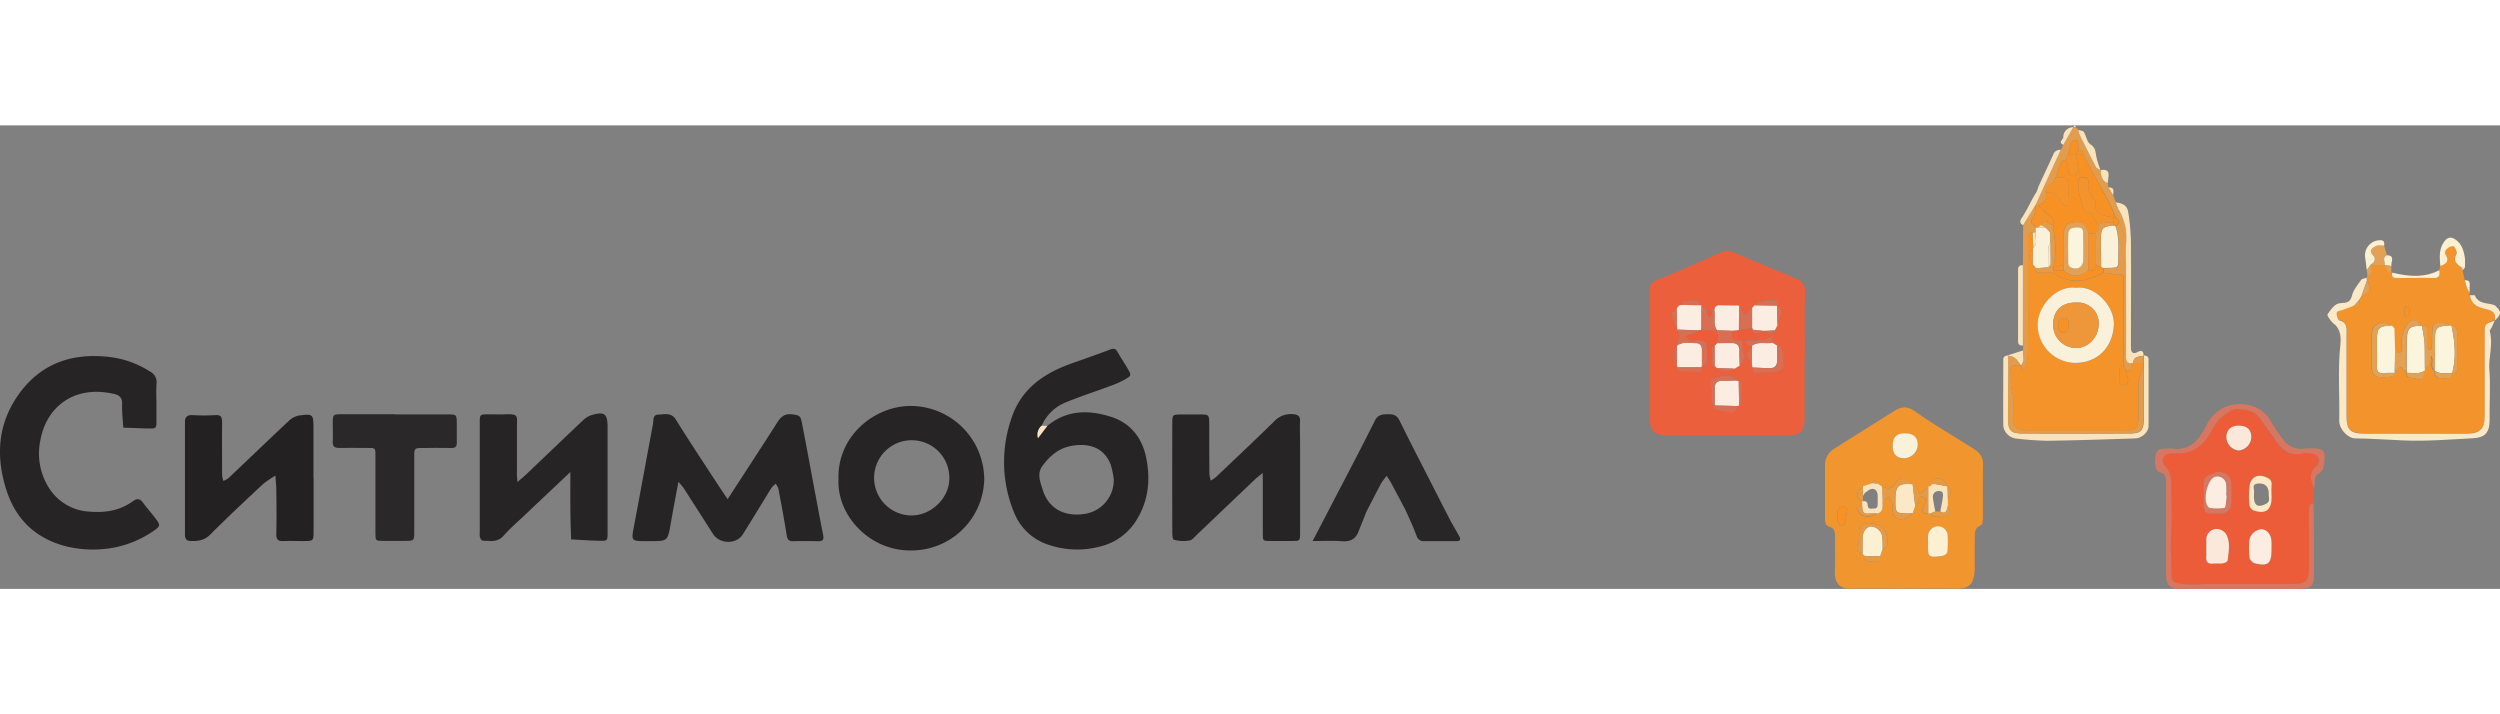<svg width="182" height="52" xmlns="http://www.w3.org/2000/svg" viewBox="0 0 805.2 149.29"><rect x="0" y="0" width="805.2" height="149.29" fill="#808080" stroke="none"/><defs><style>.cls-1{fill:#272425}.cls-2{fill:#262425}.cls-6{fill:#f9e3bc}.cls-8{fill:#ec5f3d}.cls-9{fill:#f2932c}.cls-10{fill:#ed5c39}.cls-11{fill:#d77761}.cls-12{fill:#fae8c6}.cls-13{fill:#e29c4b}.cls-14{fill:#fcf0d3}.cls-15{fill:#e2a155}.cls-16{fill:#faf1da}.cls-17{fill:#e69a44}.cls-18{fill:#f79123}.cls-19{fill:#fbede1}.cls-20{fill:#d86f54}.cls-21{fill:#fcf5de}.cls-22{fill:#fae8db}.cls-23{fill:#f4932a}</style></defs><g id="Слой_2" data-name="Слой 2"><g id="Слой_1-2" data-name="Слой 1"><path class="cls-1" d="M337.31 96.8c6.24-5.19 13.33-5.24 20.54-2.93 6.27 2 10 6.76 11.3 13.1 1.41 6.89.83 13.65-2.93 19.86a18.88 18.88 0 0 1-12 8.83 28.6 28.6 0 0 1-16.29-.51 17.77 17.77 0 0 1-11.24-10.27 42.69 42.69 0 0 1-.87-30.67C328.86 85 336 80 344.67 76.84c4.28-1.54 8.61-3 12.84-4.63 1.38-.54 1.88-.22 2.51.91 1 1.76 2.13 3.42 3.14 5.16 1.3 2.23 1.31 2.32-1 3.65a29.83 29.83 0 0 1-4.39 1.94c-4.89 1.82-9.86 3.42-14.67 5.41a14.06 14.06 0 0 0-7.58 7.46 3.82 3.82 0 0 0-1.16 4zm21.41 17.07a28.72 28.72 0 0 0-1-4.66c-1.94-4.89-6.16-7-12.22-6.05-4.26.64-7.33 3.17-9.77 6.54-1.85 2.56-.64 5.24.13 7.73 1.85 6 7.06 8.8 13.71 7.67a11 11 0 0 0 9.15-11.23z"/><path class="cls-2" d="M50.38 89.27v6.87c0 1-.39 1.51-1.42 1.48h-1.62l-7.62-.27c-.15-2.51-.49-5-.39-7.53.08-2-.72-2.9-2.56-3.32-13.15-3.04-21.88 4.43-23.77 14.92a20.65 20.65 0 0 0 2.81 15.41 16.41 16.41 0 0 0 13.09 7.58c4.95.41 9.68-.33 13.82-3.3 1.36-1 2.29-1 3.33.4 1.34 1.84 2.89 3.53 4.25 5.36s1.33 2.3-.82 3.73a33.71 33.71 0 0 1-12.89 5.4 36.53 36.53 0 0 1-15.22-.4c-10.11-2.6-16.56-8.94-19.55-18.91-3.15-10.46-2.43-20.45 3.87-29.58 7.23-10.49 17.59-14 29.87-12.48a30.67 30.67 0 0 1 12.75 4.65 3.8 3.8 0 0 1 2.1 3.94 59.68 59.68 0 0 0 0 6.05zM218.5 114.82c-.89 4.82-1.73 9.14-2.48 13.48-1 5.59-.94 5.59-6.51 5.6h-1.21c-5.07 0-5 0-4.11-4.78 2.06-10.93 4.06-21.88 6.1-32.81.23-1.24-.15-3.12 1.7-3.15s4.16-.88 5.71 1.62c4.24 6.85 8.71 13.55 13.11 20.3 1.1 1.69 2.23 3.35 3.55 5.31l6.89-10.61c3.06-4.73 6.16-9.44 9.16-14.21 1.1-1.75 2.36-2.76 4.58-2.51 2.48.28 2.83.35 3.33 2.92 1.56 8 3 16.07 4.54 24.1.74 4 1.47 7.91 2.26 11.85.27 1.34 0 2-1.54 2-2.69-.06-5.39-.09-8.07 0-1.65.06-1.95-.78-2.17-2.17-.78-4.9-1.69-9.78-2.61-14.65a6.7 6.7 0 0 0-.87-1.7 7.21 7.21 0 0 0-1.33 1.26c-3.12 5-6.15 10.08-9.3 15.07-2.07 3.28-7.48 3.15-9.57-.13q-4.76-7.47-9.56-14.93a22.1 22.1 0 0 0-1.6-1.86zM270.06 113.82c-.38-13.89 11.78-23.6 23.55-23.45A23.77 23.77 0 0 1 317 113.72a23.43 23.43 0 0 1-23.55 23.18c-13.17.21-23.98-11.09-23.39-23.08zm35.71-.18a12.12 12.12 0 1 0-12.2 12c6.43-.01 12.23-5.64 12.2-12z"/><path class="cls-1" d="M406.7 111.94c-1.12.94-2 1.56-2.7 2.27q-9.35 8.89-18.69 17.81c-.67.64-1.39 1.57-2.17 1.67a11.21 11.21 0 0 1-5.08-.25c-.55-.2-.49-2.42-.49-3.71q-.05-16.75 0-33.51c0-3.09 0-3.09 3-3.11h5.65c3.22 0 3.24 0 3.25 3.41 0 5.25 0 10.5.05 15.74a10.94 10.94 0 0 0 .45 2.15 11.72 11.72 0 0 0 1.63-1.1c6.24-5.93 12.5-11.83 18.65-17.84a7.35 7.35 0 0 1 6.11-2.47c1.65.13 2.47.57 2.37 2.37-.12 2.28 0 4.57 0 6.86v29.06c0 2.48-.05 2.52-2.36 2.56s-4.84 0-7.27 0-2.35-.07-2.37-2.54v-16.55c-.03-.76-.03-1.56-.03-2.82zM183.7 111.65c-5.19 4.9-9.78 9.21-14.34 13.55-2.44 2.31-5 4.52-7.21 7-2 2.28-4.38 1.55-6.71 1.56-.29 0-.72-.68-.86-1.11a5.55 5.55 0 0 1-.06-1.6V95.93c0-2.85 0-2.86 2.87-2.87 1.75 0 3.5.07 5.25 0 4.49-.21 3.88.58 3.85 4v15.34c0 .64.08 1.29.17 2.49 1.34-1.19 2.34-2 3.28-2.92 5.84-5.56 11.66-11.15 17.53-16.69a7.94 7.94 0 0 1 2.93-1.93c4.3-1.29 5.28-.54 5.29 3.85v33.91c0 2.64-.05 2.73-2.62 2.68-3-.05-6.09-.29-9.13-.44-.08-2.81-.19-5.61-.22-8.42-.05-4.08-.02-8.25-.02-13.28z"/><path d="M101 113.39v17.36c0 3.08-.08 3.1-3.18 3.13-2.15 0-4.31-.07-6.46 0-1.69.09-2.4-.4-2.36-2.23.1-4.71.06-9.42 0-14.13 0-1.57-.2-3.14-.3-4.72a33 33 0 0 0-4.11 2.84c-5.7 5.32-11.41 10.65-16.91 16.18-1.86 1.88-3.87 2.07-6.18 2.05-1.41 0-1.91-.72-1.93-2v-2-32.3-2c0-1.72.79-2.34 2.5-2.25a61.56 61.56 0 0 0 7.26 0c1.92-.13 2.21.76 2.2 2.37-.06 5.65 0 11.31 0 17a8.68 8.68 0 0 0 .4 1.81 7 7 0 0 0 1.65-.88c6.45-6.1 12.84-12.26 19.32-18.33a6.7 6.7 0 0 1 3.36-1.84c4.6-.6 4.69-.43 4.7 4.21v15.75z" fill="#242122"/><path d="M127.26 93.09h16.93c2.87 0 2.89 0 2.94 2.89v6c.06 1.37-.42 2-1.83 1.93q-4.63-.08-9.27 0c-2.55 0-2.6.07-2.61 2.73v24.19c0 3 0 3-3.12 3h-6.85c-2.45 0-2.51-.07-2.53-2.4v-12.9-11.29c0-3.61.25-3.34-3.17-3.35-2.82 0-5.64-.06-8.46 0-1.51 0-2.23-.42-2.12-2.06.12-1.87 0-3.76 0-5.64 0-3.15 0-3.16 3.09-3.17h16.93z" fill="#2b2829"/><path d="M467.26 127.5c.92 1.63 1.85 3.25 2.77 4.88.56 1 .19 1.53-.89 1.53h-10.45a2.3 2.3 0 0 1-2.42-1.66l-1.17-3-2.42-5.38c-1.54-2.91-3.07-5.82-4.64-8.72-.42-.78-.94-1.51-1.41-2.27a20.28 20.28 0 0 0-1.79 2.42c-1.63 3-3.16 6.07-4.74 9.11l-2.51 6.27c-.94 2.67-2.81 3.48-5.58 3.25s-5.84-.06-9.24-.06c2.12-4.07 4-7.62 5.82-11.17 4.76-9.17 9.59-18.3 14.2-27.54 1-2 2.35-2.1 4.18-2.14s2.92.29 3.81 2.1c4.39 8.89 9 17.69 13.46 26.52" fill="#282627"/><path class="cls-6" d="M337.31 96.8l-3 3.93a3.82 3.82 0 0 1 1.16-4z"/><path d="M613.42 149.22c-5.64 0-11.29-.11-16.93 0-3.6.1-5.68-1.47-5.51-5.54.16-3.76 0-7.53.07-11.29 0-1.49-.24-2.63-1.78-3.11-1.28-.39-1.48-1.32-1.48-2.49v-17.34a6 6 0 0 1 3-5.31c6.39-4.07 12.82-8.08 19.24-12.11 2.28-1.43 4.19-1.73 6.79.1 6.07 4.28 12.53 8 18.8 12 1.87 1.19 3.16 2.64 3.09 5.2-.16 5.64 0 11.29-.06 16.93 0 .88-.14 2.33-.62 2.52-2.42 1-1.92 3-2 4.79v8.47c0 6.64-2.24 7.25-7 7.16-5.24-.1-10.48 0-15.72 0zm13.87-33c-.92-2.35-2.76-3.18-4.58-2-.21.14-.12.75-.17 1.14l-.83.79a2.39 2.39 0 0 1-.64.09c-.47.51-.93 1-1.42 1.54-.92.94-1.77 1.32-2-.48-.12-1.09-.83-1.13-1.62-1.14a1.47 1.47 0 0 1-.11-.58c-1.6-2.23-3.91-2.73-5.24-.51s-2.73 2-4.55 1.23l-1.43-.89-.71-1.52-.9 1.36-3.11 1c-2.33 1.85-2.43 3.66-.25 4.78v1.62c-.79.07-1.71.1-1.32 1.28.76 2.26 3.08 2.68 6.29 1.19 2.09-.74 1.47-2.55 1.61-4.06l2-1.49a18.69 18.69 0 0 1 1.22 2.3 5.4 5.4 0 0 1 0 1.59c.11 2.91 1.27 3.91 4 3.19a9.11 9.11 0 0 0 2.45-1.65l.82-2.33c.12 0 .28-.06.37-.14.89-.9.29-3.55 2.36-2.77 1.21.46.36 2.23-.16 3.49s.18 2 1.64 1.76a3.11 3.11 0 0 1 .66 0c1.13 1.7 2.82.72 4.22.78 2.56.11 2.75-.46 1.43-3.18v-2.42c1.23-1.61 1.22-2.6-.03-3.98zm-21.75 22.52l.82-2.38c.4-.06 1 0 1.15-.21.89-1.48.36-4.92-.88-6.34s-4.89-2.09-6.35-1.31c-.44.24-1 .71-1.07 1.14-.38 2.48-.68 5-.85 7.47 0 .25 1 .58 1.5.87l.84.81c-.14 2 1.3 1.59 2.44 1.61s2.58.3 2.4-1.66zm15.42-4c0 4.38.08 4.46 4 4.09 1.44-.14 2.24-.76 2.28-2.18a37.41 37.41 0 0 0 0-4.78 3.19 3.19 0 0 0-3-2.7 3.28 3.28 0 0 0-3.29 2.8 20.72 20.72 0 0 0 .05 2.73zm-7.3-35.52c-2.73 0-4 1.14-4.09 3.76-.08 2.77 1.13 4.23 3.57 4.28a4.52 4.52 0 0 0 4.5-4.16c.13-2.51-1.29-3.89-3.98-3.92zm-19.25 23.48a4 4 0 0 0-1.15 0 2.34 2.34 0 0 0-1.47 2.58c.11 1.29-.4 2.8 1.16 3.55a1.32 1.32 0 0 0 1.19-.49 36.94 36.94 0 0 0 .83-4.64c.03-.38-.42-.8-.56-1.04z" fill="#f1952f"/><path class="cls-8" d="M581.22 74.34v20.19c0 3.86-1.48 5.34-5.32 5.35h-38.76c-4.27 0-5.83-1.57-5.85-5.82V53.29c0-1.83.48-2.75 2.4-3.51 6.81-2.7 13.51-5.68 20.18-8.72a5.49 5.49 0 0 1 4.93 0c6.47 2.81 13 5.51 19.51 8.21 2 .84 3.14 1.94 3.06 4.49-.23 6.86-.08 13.72-.08 20.59zM553 78.17c1.84 1.45 3.73 1.12 5.64.17l1.65-1c1.06-1.25 2.12-2.35 1.14-4.3-.53-1.05-.27-2.5-.37-3.77h1.66c-.14 1.19.39 1.72 1.58 1.6l-.07 1.6c-1.12-.05-1.81.47-1.45 1.57a12.57 12.57 0 0 0 1.46 2.48l.19 1.42c.19.58.37 1.67.56 1.67 2.24 0 4.48-.12 6.71-.35 1.34-.14 3.05-1 2.76-2.16-.5-2 .44-4.42-1.3-6.14-.14-.14-.52 0-.78-.07l-1.56-.89c-.47-.45 1.09-3-1.5-1.37-.9.57-2.24.44-3.37.63v-2.4l1.61-.71h1.62c.88 1.13 1.7 1.25 2.43-.15l.85-1.59a10.34 10.34 0 0 1 .88-2.67c1.16-1.74.23-2.74-1-3.73 0-.81.1-1.63-1.06-1.68-2.2-.1-4.35 0-6.14 1.56l-.81.85-2.16 2.67-2-3.41c-2.08 0-4.17 0-6.25-.1-1.18 0-1.62.59-1.7 1.64h-2.39L548 58a1.72 1.72 0 0 1-.64-.12c-.17-.46-.3-1.3-.51-1.32a31.48 31.48 0 0 0-4.61 0c-.22 0-.38.84-.57 1.28a1.6 1.6 0 0 0-1.63 1.74c-.51.28-1.25.43-1.48.86s.9 3.58 1.57 4.81a1 1 0 0 1 .07.53c.93 1.85.91 2.26-.08 4.4a2 2 0 0 0 0 .76 6.35 6.35 0 0 0 0 6.45 1 1 0 0 1 .09.55c.21.46.4 1.29.64 1.31 2.33.16 4.66.19 7 .18a8.49 8.49 0 0 0 .22-1.45 1.31 1.31 0 0 1 .13-.58c1.2.12 1.71-.45 1.61-1.62l1.59-.81c.23.82-.56 2 .86 2.42zm-.74 12c0 .4 0 1.11.1 1.14a23.63 23.63 0 0 0 5.17 1 1.81 1.81 0 0 0 1.94-2 1.34 1.34 0 0 1 .64-.15c.24-.09.68-.17.69-.27.08-2.39.13-4.77.12-7.16 0-.16-.62-.31-.94-.46l-1.32-.16c-.07-.38-.07-1.07-.21-1.09a10.2 10.2 0 0 0-3.56-.4 8.62 8.62 0 0 0-3.83 1.68c-.4.33.25 1.83.3 2.81.07 1.33-.05 2.67.05 4 0 .38.56.71.86 1.07z"/><path class="cls-9" d="M762.26 49.06a4.77 4.77 0 0 1 .23-.75c2.39-.18 1.05-2.11 1.5-3.2l4.07-.19c.56 1 .5 2.55 2.21 2.57l.23-.11c-.22 1.15.2 1.73 1.43 1.73 4 0 7.91-.07 11.87 0 2 0 2.13-1 1.87-2.53l.23-1.38c1.74-.54 2.94-1.41 1.83-3.43-.75-1.36.25-2 1-2.59.41-.3 1.53-.41 1.66-.19.43.7 1 1.84.72 2.36-1.35 2.4.31 3.35 1.82 4.46l.19.8.7 3.2.7 2.45.83 1.7a1.25 1.25 0 0 0 .18.67c.21 3.27 3.09 4 5.25 4.51 2.41.55 3 1.48 2.73 3.61-3.19 1.09-3.22 1.09-3.22 3.89v27c0 3.94-1.6 5.49-5.6 5.5h-33c-4.74 0-5.9-1.14-5.92-5.84V67.52c0-2 .49-4.1-2.3-4.84-.43-.11-.74-1.24-.84-1.93-.15-1.09.76-1.11 1.56-1.34 1.38-.4 2.71-1 4.06-1.54 1.27.14 1.81-.41 1.61-1.67l.88-1.52c2.76-1 3-1.72 1.72-4.88zm27.51 30.71c1.15.1 1.67-.34 1.65-1.58-.05-3.71 0-7.43 0-11.14 0-1.31-.29-2.35-1.84-2.5a2.11 2.11 0 0 1-.59-.09 6.15 6.15 0 0 0-2-.8c-3.39-.11-3.65.19-3.71 3.56 0 1.47 0 2.94-.07 4.41a.74.74 0 0 1-1.47 0c-.08-1.87-.11-3.74-.06-5.61 0-1.27-.54-1.68-1.7-1.51-1.82-2.06-3-2.39-4.38-.77a10.83 10.83 0 0 0-2 4.16 15.18 15.18 0 0 0-.07 4c0 1.77-1.21 1.37-2.23 1.38l-.24-7.94-.81-.86c-3.66-2-6.35-.64-6.42 3.2-.06 3.22.09 6.44-.06 9.65-.08 1.69.46 3.26 1.84 3.63 1.65.44 3.54 0 5.31-.12a6.09 6.09 0 0 0 .12-1.14 2.33 2.33 0 0 1 .14-.7c.37-.06 1 0 1.07-.21.6-1.22 1.06-1.42 1.69 0 .09.2.69.16 1.06.23a1.84 1.84 0 0 1 .16.71c-.27 1.93 1.14 1.51 2.26 1.74 2.94.59 2.93.65 3.36-2.46l.05-.81c2-.55 1.24-2.58 1.93-3.92 1.18 1.48-.6 3.56 1.27 4.71-.17 1.28.48 2.3 1.61 2.35 1.31.05 2.91.81 3.95-.75.24-.23.17-.59.18-.82zm-13.7-19.85a9 9 0 0 0-.15-1.36c0-.18-.41-.43-.55-.39-.32.09-.81.33-.83.55a16.58 16.58 0 0 0 0 2.71.69.69 0 0 0 .55.39 1.41 1.41 0 0 0 .85-.56 4.05 4.05 0 0 0 .13-1.34z"/><path class="cls-10" d="M745.24 117v4.81c-1.67-.07-1.51 1.1-1.51 2.19 0 6.33.06 12.66 0 19 0 3.65-1.18 4.69-4.81 4.71h-27.07c-2.84 0-5.66.37-8.54.07-3.28-.34-4.09-.7-4-3.94.13-3.52-.4-7-.17-10.56.4-6 .17-12.11.08-18.17a7.88 7.88 0 0 0-2-5.44c-1.44-1.56-.71-3.5 1.39-4a8.21 8.21 0 0 1 2 0c5.59.22 9.16-2.63 11.63-7.41a14.18 14.18 0 0 1 3.36-4.39c1.46-1.21 3.46-2.69 5.09-2.54 2.32.22 5.14.4 6.83 2.64s3.25 4.49 4.83 6.77c2.12 3.08 4.4 5.75 8.75 5a9.57 9.57 0 0 1 3.62 0 3.09 3.09 0 0 1 2.06 1.48 2.64 2.64 0 0 1-.62 2.39c-2.75 2.18-1.87 4.74-.92 7.39zm-34.63 19.52c0 .8.06 1.6 0 2.39-.15 1.68.47 2.48 2.24 2.3 1.05-.11 2.15.07 3.18-.11.56-.1 1.44-.63 1.48-1 .29-2.73.91-5.52-.39-8.17a3.64 3.64 0 0 0-4-1.78 3.28 3.28 0 0 0-2.49 3.21c0 1-.01 2.06-.01 3.13zm21 .21v-2.82c-.1-2.15-1.56-3.81-3.29-3.78a4.3 4.3 0 0 0-3.81 3.54 28.93 28.93 0 0 0 .07 5.64 2.71 2.71 0 0 0 1.69 1.8c4.27.97 5.33.05 5.33-4.42zm-6.52-36.14c.07-2.49-1.3-3.81-4-3.83-2.4 0-3.84 1.22-4 3.42a4.35 4.35 0 0 0 4 4.55 4.47 4.47 0 0 0 4-4.18zm-15.3 18.31v1.2c-.25 5.64.61 4.95 5.51 5a2.67 2.67 0 0 0 .4 0 3.29 3.29 0 0 0 2.95-3.16 55.66 55.66 0 0 0 0-6.81 3.88 3.88 0 0 0-5.08-3.17c-3.45 1.12-3.73 1.48-3.76 5-.03.56-.02 1.23-.02 1.89zm21.84.14a26.9 26.9 0 0 1 0-3.2c.19-1.58-.88-2.14-2-2.57-2.49-1-4.63.08-5.07 2.76a27.6 27.6 0 0 0-.05 6.38 2.42 2.42 0 0 0 1.39 1.59c3.81 1.26 5.7-.19 5.73-4.25V119z"/><path class="cls-11" d="M745.24 117c-.95-2.62-1.83-5.17 1-7.39a2.64 2.64 0 0 0 .62-2.39 3.09 3.09 0 0 0-2.06-1.48 9.57 9.57 0 0 0-3.62 0c-4.35.79-6.63-1.88-8.75-5-1.57-2.28-3.15-4.57-4.83-6.77s-4.51-2.42-6.83-2.64c-1.62-.15-3.63 1.33-5.09 2.54a14.18 14.18 0 0 0-3.36 4.39c-2.47 4.78-6 7.63-11.63 7.41a8.21 8.21 0 0 0-2 0c-2.1.45-2.82 2.4-1.39 4a7.88 7.88 0 0 1 2 5.44c.09 6.06.32 12.14-.08 18.17-.24 3.56.29 7 .17 10.56-.12 3.23.7 3.59 4 3.94 2.88.3 5.69-.08 8.54-.07h26.96c3.62 0 4.76-1.06 4.81-4.71.07-6.33 0-12.66 0-19 0-1.1-.17-2.26 1.51-2.19 0 7.79.13 15.59.09 23.38 0 3-1.13 4-4.22 4.07q-19.36.1-38.72 0c-3.64 0-4.73-1.26-4.74-4.9q-.05-14.72 0-29.44c0-1.52 0-2.66-2-3.22-1.54-.43-1.75-3-1.38-5.22s1.74-2.42 3.47-2.38a17.33 17.33 0 0 1 2 0c5 .72 7.92-2.08 10.14-6 .26-.46.55-.92.77-1.4 2.31-5.1 8.35-8.65 15.45-6.1a10.68 10.68 0 0 1 5.5 5 53.94 53.94 0 0 0 3.81 5.59 7.13 7.13 0 0 0 6.67 2.94 21.64 21.64 0 0 1 4.43 0c1.8.21 2.49 1.39 2.22 3.34s0 3.83-2.39 5c-.81.53-.71 2.96-1.07 4.53z"/><path class="cls-12" d="M758.23 58c-1.35.52-2.67 1.13-4.06 1.54-.8.23-1.71.25-1.56 1.34.1.69.41 1.82.84 1.93 2.79.73 2.3 2.87 2.3 4.84v25.78c0 4.7 1.17 5.84 5.92 5.84h33c4 0 5.59-1.56 5.6-5.5v-27c0-2.8 0-2.8 3.22-3.89-.31.7-.61 1.41-.92 2.1-.22.47-.75 1-.65 1.38 1.15 4.19-.49 8.33-.14 12.53s.08 8.59.08 12.89v2.82c0 4.42-1.34 6-5.79 6.2-7.32.37-14.68 1-22 .67-5.18-.26-10.35-.57-15.54-.66-2.3 0-5.17-3-5.11-5.68.19-8.15-.52-16.3.36-24.46.23-2.14.21-5-2.14-6.81-.94-.73-2.23-2.64-2-3 1.14-1.53 2.16-3.57 4.46-3.64 1.76-.05 2.91-.25 3.43-2.41.43-1.8 1.8-3.41 2.91-5 .3-.44 1.15-.5 1.75-.73l.18.82-1.72 4.88-.88 1.52z"/><path class="cls-13" d="M663.75 7.89l.81-1.63 3.2-5.66h.82l.82.85a6.59 6.59 0 0 0 .35 1.5c1.74 3.51 3.48 7 5.31 10.49.25.47 1 .7 1.47 1 .12 1.74.36 3.42 2.31 4.15l.26 1.41 1.51 2.54.91 2.31a10.48 10.48 0 0 0 .77 2.21 17.69 17.69 0 0 1 2.53 11.07c-.19 2.54 0 5.1 0 7.66 0 9.54.05 19.08 0 28.62 0 1.85.65 2.42 2.35 2.09-.6 1-.51 2.67-2.36 2.5l-.81-1.62V49.93c0-2.13 0-2.11-2.2-1.79-.35 0-.73-.24-1.11-.29-1-.15-2.1-.25-3.14-.37v-1.46c.8 0 1.6-.05 2.39-.1 2.31-.15 2.38-.15 2.38-2.55 0-3.7.38-7.44-.93-11 1.4-.76 1.68-1.62.23-2.62l-.82-1.62c-.52-1.19-1-2.4-1.57-3.55s-1.39-2.47-2.06-3.71Q674 15.15 671 9.48c.11-1.18-.4-1.74-1.6-1.62V6.28c0-.82 0-1.73-1.15-1.59a1.9 1.9 0 0 0-1.3 1.06 32.2 32.2 0 0 0-.8 3.72l-.8 1.61c-.54.28-1.38.43-1.56.86-.67 1.55-1.13 3.2-1.67 4.81-.27.53-.4 1.25-.82 1.56-1.19.85-2.49 1.53-2.4 3.29.39 2.07-.36 3.46-2.43 4.06a4.17 4.17 0 0 0-.78 0l-.08-.07 3.74-8.16z"/><path class="cls-6" d="M690.47 74.06c.85.1 1.54.28 1.53 1.4v21.36c0 2-2.19 3.89-4.25 4-9.47.3-18.95.64-28.42.76a100.1 100.1 0 0 1-10.29-.76 4.71 4.71 0 0 1-3.82-4c-.06-7.12 0-14.24 0-21.36 0-1.12.71-1.29 1.55-1.36l.15.16c0 6.84-.1 13.68-.1 20.52 0 3.53.94 4.46 4.56 4.47q17.3.05 34.61 0c3.54 0 4.47-1 4.49-4.56V74.22z"/><path class="cls-6" d="M687.1 76.49c-1.7.33-2.36-.24-2.35-2.09.08-9.54 0-19.08 0-28.62 0-2.55-.15-5.12 0-7.66A17.69 17.69 0 0 0 682.29 27a10.48 10.48 0 0 1-.77-2.21c2.6.4 3.66 1.2 4 3.5a73.53 73.53 0 0 1 .81 9.09c.1 10.63 0 21.26 0 31.89v2.42c0 1.55.85 2 2 1.37s2-.68 2.1 1l-.14.14c-1.42.28-3.11.18-3.22 2.3z"/><path class="cls-13" d="M651.54 45l.08-12.89 4-6.5.08.07c-.3 1.41-.19 3.14-1 4.16-1.42 1.83.55 2.11.95 3.08l-.07 1.5a4.38 4.38 0 0 1-.78.11c-2-.11-1.58 1.34-1.58 2.47v36.1a23.88 23.88 0 0 1-.85 5c-.06.28-.71.44-1.09.65l-.38-1.45c1.46-1.42.57-3.2.71-4.81v-1.57Q651.55 58 651.54 45z"/><path class="cls-6" d="M655.61 25.62l-4 6.5c-1.26-.53-1-1.49-.47-2.27 1.82-2.65 3-5.68 4.76-8.34a12.4 12.4 0 0 0 .64-1.79c1.57-3.42 3.18-6.82 4.75-10.24a2.24 2.24 0 0 1 2.45-1.59l-4.4 9.57z"/><path class="cls-14" d="M793 45.88c-1.51-1.11-3.16-2.06-1.82-4.46.29-.52-.29-1.66-.72-2.36-.13-.22-1.25-.12-1.66.19-.79.59-1.8 1.23-1 2.59 1.11 2-.09 2.89-1.83 3.43-.21-2.65-.49-5.27 1.17-7.68 1.1-1.59 2.25-1.89 3.82-.74 2 1.44 2.58 3.58 2.92 5.81a21.06 21.06 0 0 1 0 3.2z"/><path class="cls-6" d="M651.54 45v25.92c-.86 0-1.56-.2-1.56-1.32V46.35c.02-1.11.7-1.3 1.56-1.35z"/><path class="cls-15" d="M768.07 44.92l-4.07.19-.16-.16v-.37c1-.77 1.34-1.81.46-2.73-1.55-1.61-.19-2.39.86-3 .73-.39 1.8-.15 2.72-.19l.87 3.11c-1.58.77-.49 2.1-.68 3.15z"/><path class="cls-6" d="M676.54 14.43c-.5-.34-1.22-.57-1.47-1-1.83-3.47-3.58-7-5.31-10.49a6.59 6.59 0 0 1-.35-1.5c.6.22 1.48.26 1.75.69.8 1.28 1 3.21 2.08 3.94 1.5 1 1.66 2.08 1.86 3.6a29 29 0 0 0 1.44 4.76z"/><path class="cls-12" d="M803.55 62.82c.31-2.14-.32-3.06-2.73-3.61-2.16-.49-5-1.25-5.25-4.51h1.5c1.19 3 4.2 2.37 6.46 3.23 2.22 2.13 2.22 2.77.02 4.89z"/><path class="cls-14" d="M767.9 38.7c-.92 0-2-.2-2.72.19-1.05.56-2.42 1.34-.86 3 .88.92.58 2-.46 2.73l-.41.39-1.16 1.65c-.18-1.41-.33-2.83-.54-4.24a4.86 4.86 0 0 1 5.12-5.42c1.13.07 1.07.89 1.03 1.7zM785.65 46.63c.26 1.49.13 2.57-1.87 2.53-4-.09-7.91 0-11.87 0-1.24 0-1.65-.57-1.43-1.73 5.14 1.21 10.24 1.79 15.17-.8z"/><path class="cls-6" d="M651.56 72.49c-.14 1.62.75 3.39-.71 4.81-1-1.5-1.94-3-4-3.08l-.15-.16zM667.76.6l-3.2 5.66c-1.8-.8-.08-1.66 0-2.48a3.11 3.11 0 0 1 3.2-3.18zM678.87 18.6c-1.95-.73-2.18-2.41-2.31-4.15 1.81-.39 2.83.11 2.51 2.19-.07.65-.14 1.3-.2 1.96z"/><path class="cls-14" d="M768.07 44.92c.18-1-.91-2.38.7-3.11 2.84.15 1.19 2.21 1.46 3.45L768 45z"/><path class="cls-15" d="M768 45l2.19.29v2.28C768.54 47.51 768.6 46 768 45zM762.3 46.62l1.15-1.62h.39l.16.16c-.45 1.09.89 3-1.5 3.2z"/><path class="cls-14" d="M794.55 52.33l-.7-2.45c2-.16 1.53 1.31 1.58 2.44z"/><path class="cls-6" d="M680.61 22.52L679.1 20c2.07-.11 1.57 1.33 1.51 2.52z"/><path class="cls-12" d="M794.55 52.33h.88l-.05 1.67z"/><path class="cls-6" d="M668.59.54h-.82l.51-.58z"/><path class="cls-12" d="M793 45.88h.85l-.67.82z"/><path class="cls-14" d="M621 134.7a20.72 20.72 0 0 1 0-2.79 3.28 3.28 0 0 1 3.29-2.8 3.19 3.19 0 0 1 3 2.7 37.41 37.41 0 0 1 0 4.78c0 1.43-.85 2-2.28 2.18-4.01.4-4.09.32-4.01-4.07zM600.7 138.78l-.84-.81c0-1.73 0-3.46.05-5.18.07-2.09 1.31-3.62 2.85-3.62a4.06 4.06 0 0 1 3.49 3.21 35.55 35.55 0 0 1 .11 4l-.82 2.38z"/><path class="cls-12" d="M616.84 122.62l-.82 2.33c-.93 0-1.87.09-2.8 0-2.33-.12-2.61-.43-2.74-2.89v-1.6c0-4.39 1-5.26 5.49-4.93a1.47 1.47 0 0 0 .11.58z"/><path class="cls-16" d="M613.66 99.18c2.69 0 4.1 1.41 4 3.88a4.52 4.52 0 0 1-4.5 4.16c-2.43-.05-3.65-1.51-3.57-4.28.07-2.62 1.34-3.79 4.07-3.76z"/><path class="cls-6" d="M627.37 120.19v2.42c-.46 2.2-1 2.54-2.45 1.73.28-1.52.64-3 .82-4.57.1-.87.25-2-1.2-2a1.82 1.82 0 0 0-2 2 41.38 41.38 0 0 0 .8 4.57l-1.65.67a3.11 3.11 0 0 0-.66 0v-8.73a2.39 2.39 0 0 0 .64-.09l.83-.79 4.75.86z"/><path class="cls-17" d="M615.95 115.57c-4.49-.33-5.46.54-5.49 4.93v1.6c.13 2.46.41 2.77 2.74 2.89h2.8a9.11 9.11 0 0 1-2.45 1.65c-2.71.72-3.87-.28-4-3.19a5.4 5.4 0 0 0 0-1.59 18.69 18.69 0 0 0-1.22-2.3l-2 1.49-.2-4.72c1.82.74 3.15 1.1 4.55-1.23s3.66-1.77 5.27.47z"/><path class="cls-6" d="M606.15 116.28l.2 4.72c-.15 1.51.48 3.32-1.61 4.06a17.36 17.36 0 0 0-2.79 0c-2 .27-2.11-1-2.18-2.41v-1.62h.33c1-.06 1.4.34 1.46 1.36.09 1.43 1.25 1 2.1 1 1.14 0 1.09-.9 1.1-1.69s0-1.58 0-2.37c0-1.2-.49-2.21-1.66-2.26-.74 0-1.56.65-2.26 1.14a4.24 4.24 0 0 0-.83 1.2v-3.21l3.11-1 1.61.16z"/><path class="cls-17" d="M606.36 136.36a35.55 35.55 0 0 0-.11-4 4.06 4.06 0 0 0-3.49-3.21c-1.54 0-2.77 1.54-2.85 3.62-.06 1.73 0 3.46-.05 5.18-.52-.29-1.52-.62-1.5-.87.17-2.5.47-5 .85-7.47.07-.43.62-.9 1.07-1.14 1.46-.79 5.23 0 6.35 1.31s1.77 4.86.88 6.34c-.13.25-.75.17-1.15.24zM621.07 116.23v8.73c-1.46.25-2.16-.5-1.64-1.76s1.37-3 .16-3.49c-2.07-.78-1.47 1.86-2.36 2.77-.08.09-.24.1-.37.14l-.78-6.47c.8 0 1.5 0 1.62 1.14.2 1.8 1.06 1.42 2 .48.44-.5.9-1.03 1.37-1.54z"/><path class="cls-18" d="M594.41 122.66c.14.23.61.66.56 1a36.94 36.94 0 0 1-.83 4.64 1.32 1.32 0 0 1-1.19.49c-1.56-.75-1.05-2.26-1.16-3.55a2.34 2.34 0 0 1 1.47-2.58 4 4 0 0 1 1.15 0z"/><path class="cls-17" d="M624.91 124.34c1.49.82 2 .47 2.45-1.73 1.32 2.72 1.13 3.28-1.43 3.18-1.4-.06-3.1.92-4.22-.78l1.65-.67zM627.28 116.23l-4.75-.86c0-.39 0-1 .17-1.14 1.83-1.23 3.67-.36 4.58 2zM600.7 138.78h4.84c.17 2-1.22 1.67-2.4 1.65s-2.58.33-2.44-1.65zM599.78 122.6c.07 1.39.18 2.69 2.18 2.41a17.36 17.36 0 0 1 2.79 0c-3.2 1.49-5.53 1.08-6.29-1.19-.4-1.12.54-1.15 1.32-1.22zM600 116.2v3.21l.07 1.6h-.33c-2.17-1.16-2.07-3.01.26-4.81zM627.37 120.19l-.08-4c1.25 1.4 1.26 2.39.08 4zM604.72 115.39l-1.61-.16.9-1.36zM622.54 115.35l-.83.79z"/><path class="cls-19" d="M572.47 64.43l-.85 1.57-2.43.15h-1.62l-3.12-.35a1.21 1.21 0 0 0-.11-.56v-6.47l.81-.85 7.2.12zM540.21 65.78a1 1 0 0 0-.07-.53l-.09-5.67a1.6 1.6 0 0 1 1.63-1.74l5.69.07a1.72 1.72 0 0 0 .63.09l-.06 7.9a1.35 1.35 0 0 0-.58.1zM552.17 59.58c.08-1.05.51-1.68 1.7-1.64 2.08.07 4.17.07 6.25.1l-.06 7.88a1 1 0 0 0-.58.16l-1.6.09L553 66c-1.33-2-.45-4.28-.83-6.42zM558.68 82.19l1.32.16.14 7.89a1.34 1.34 0 0 0-.64.15l-7.21-.18v-5.58c0-1.67.8-2.41 2.44-2.4 1.27.04 2.62-.02 3.95-.04zM540.21 77.91a1 1 0 0 0-.09-.55v-6.45c1.9-1.37 4.06-.77 6.13-.79 1.25 0 1.88.82 1.89 2.06v5.15a1.31 1.31 0 0 0-.13.58zM570.82 70l1.55.92v4.79c0 1.6-.7 2.51-2.37 2.47-1.86 0-3.71-.14-5.57-.21l-.19-1.42V72.5l.07-1.6c2.02-1.41 4.36-.48 6.51-.9zM560.32 77.37l-1.65 1-5.67-.2-.8-.83v-6.43l.77-.78h4.82c1.61 0 2.43.79 2.41 2.45s.11 3.18.12 4.79z"/><path class="cls-10" d="M553.05 70.14l-.77.78c-1.79 1-.45 2.71-.9 4l-1.59.81v-3.62c-.1-2.33-.5-2.62-2.84-2.88-1.21-.14-2.71.84-3.61-.76v-.82c.74-.27 1.49-.51 2.22-.8s1.22-.54 1.82-.82a1.35 1.35 0 0 1 .58-.1L553 66a6.67 6.67 0 0 1 .05 4.14z"/><path class="cls-20" d="M543.33 68.48c.91 1.61 2.4.62 3.61.76 2.34.27 2.74.55 2.84 2.88.05 1.2 0 2.41 0 3.62s-.4 1.74-1.61 1.62v-5.15c0-1.24-.65-2.08-1.89-2.06-2.06 0-4.23-.58-6.13.79a2 2 0 0 1 0-.76c1-2.15 1-2.56.08-4.4l7.15.26c-.61.27-1.21.57-1.82.82s-1.48.54-2.22.8l-.55.54zM553.05 70.14A6.67 6.67 0 0 0 553 66l4.86.14c.27 1.17-1 3.12 1.6 3.1h1.59c.1 1.27-.15 2.71.37 3.77 1 2-.08 3.06-1.14 4.3 0-1.61-.05-3.21 0-4.82s-.74-2.48-2.41-2.45-3.21.09-4.82.1zM564.44 78c1.86.07 3.71.16 5.57.21 1.67 0 2.4-.84 2.37-2.47s0-3.19 0-4.79c.27 0 .64-.08.78.07 1.75 1.73.8 4.1 1.3 6.14.3 1.2-1.42 2-2.76 2.16-2.23.23-4.47.33-6.71.35-.17-.04-.36-1.12-.55-1.67zM553 66l-5-.07V58l1.77 1.56a3.62 3.62 0 0 0 0 1.18 5.26 5.26 0 0 0 .78 1.11 5.25 5.25 0 0 0 .77-1.12 3.6 3.6 0 0 0 0-1.18h.77c.46 2.17-.42 4.45.91 6.45zM560.07 65.92l.06-7.88 2 3.41 2.16-2.67v6.47z"/><path class="cls-10" d="M560.07 65.92l4.27-.67a1.21 1.21 0 0 1 .11.56c-.1 1.2.79 1 1.51 1.06v2.39h-6.46v-3.2a1 1 0 0 1 .57-.14z"/><path class="cls-20" d="M558.68 82.19c-1.33 0-2.66.08-4 .07-1.64 0-2.47.73-2.44 2.4v5.58c-.3-.35-.83-.69-.86-1.07-.11-1.32 0-2.66-.05-4 0-1-.7-2.48-.3-2.81a8.62 8.62 0 0 1 3.83-1.68 10.2 10.2 0 0 1 3.56.4c.19.04.2.73.26 1.11zM552.29 90.21l7.21.18a1.81 1.81 0 0 1-1.94 2 23.63 23.63 0 0 1-5.17-1c-.13-.08-.07-.79-.1-1.18zM540.21 77.91h7.86a8.49 8.49 0 0 1-.22 1.45c-2.33 0-4.67 0-7-.18-.24.02-.43-.81-.64-1.27zM562.74 69.3h3.21c1.14-.19 2.47-.06 3.37-.63 2.59-1.63 1 .92 1.5 1.37-2.15.43-4.49-.5-6.5.91-1.18.05-1.72-.46-1.58-1.65zM572.35 58.06l-7.2-.12c1.79-1.52 3.93-1.66 6.14-1.56 1.16.05 1.1.87 1.06 1.68zM547.38 57.91l-5.69-.07c.19-.45.35-1.27.57-1.28a31.48 31.48 0 0 1 4.61 0c.2.05.34.89.51 1.35zM540.06 59.58l.09 5.67c-.67-1.23-1.85-4.29-1.57-4.81s.97-.58 1.48-.86z"/><path class="cls-20" d="M572.47 64.43l-.14-6.43c1.25 1 2.18 2 1 3.73a10.34 10.34 0 0 0-.86 2.7zM560.14 90.23l-.14-7.89c.33.15.94.3.94.46 0 2.39 0 4.77-.12 7.16.01.1-.44.18-.68.27zM564.25 72.5v4.05a12.57 12.57 0 0 1-1.46-2.48c-.35-1.07.34-1.63 1.46-1.57zM540.14 70.92v6.45a6.35 6.35 0 0 1 0-6.45zM551.39 74.94c.45-1.3-.89-3 .9-4v6.43c-1.46-.42-.67-1.61-.9-2.43zM553 78.17l5.64.17c-1.88.94-3.78 1.27-5.64-.17z"/><path class="cls-10" d="M551.4 59.59a3.6 3.6 0 0 1 0 1.18 5.25 5.25 0 0 1-.77 1.12 5.26 5.26 0 0 1-.78-1.11 3.62 3.62 0 0 1 0-1.18z"/><path class="cls-20" d="M566 66.86c-.71-.05-1.6.14-1.51-1.06l3.12.35zM569.19 66.17l2.43-.15c-.73 1.39-1.55 1.28-2.43.15zM552.23 77.34l.8.83z"/><path class="cls-21" d="M789 64.46a2.11 2.11 0 0 0 .59.09c1.06 5.06 1.6 10.13.2 15.23-1.89-.17-3.9.49-5.63-.81v-9.6c.05-4.23.54-4.73 4.84-4.91zM771.3 79a2.33 2.33 0 0 0-.14.7c-1.19 0-2.39 0-3.58.07-1.6.15-2.08-.58-2-2.08.07-2.79 0-5.57 0-8.36 0-4.17.58-4.72 4.81-4.85l.81.86.24 7.94zM781 78.18l-.05.81c-1.75 1.22-3.72.68-5.62.73a1.84 1.84 0 0 0-.16-.71c0-3.34 0-6.68.09-10 .05-3.75.78-4.41 4.83-4.48.28 1.92.7 3.83.82 5.76.09 2.6.02 5.25.09 7.89z"/><path class="cls-15" d="M780 64.5c-4.05.06-4.78.73-4.83 4.48 0 3.34-.06 6.68-.09 10-.37-.07-1 0-1.06-.23-.63-1.41-1.09-1.21-1.69 0-.1.2-.7.15-1.07.21l.11-5.73c1 0 2.27.39 2.23-1.38a15.18 15.18 0 0 1 .07-4 10.83 10.83 0 0 1 2-4.16c1.33-1.58 2.54-1.24 4.33.81zM770.36 64.49c-4.23.13-4.79.68-4.81 4.85 0 2.79.05 5.58 0 8.36 0 1.49.44 2.22 2 2.08 1.19-.11 2.39 0 3.58-.07a6.09 6.09 0 0 1-.12 1.14c-1.78.12-3.67.56-5.31.12-1.38-.37-1.92-1.94-1.84-3.63.15-3.21 0-6.43.06-9.65.08-3.85 2.79-5.17 6.44-3.2zM781 78.18c0-2.64 0-5.29-.12-7.92-.12-1.93-.53-3.84-.82-5.76 1.16-.16 1.74.24 1.7 1.51-.05 1.87 0 3.74.06 5.61a.74.74 0 0 0 1.47 0c.08-1.47 0-2.94.07-4.41.06-3.37.32-3.66 3.71-3.56a6.15 6.15 0 0 1 2 .8c-4.28.18-4.77.68-4.79 4.91v9.6c-1.87-1.14-.09-3.22-1.27-4.71-.81 1.35-.01 3.39-2.01 3.93zM789.77 79.77c1.4-5.09.87-10.16-.2-15.23 1.55.15 1.84 1.19 1.84 2.5v11.14c.03 1.25-.49 1.69-1.64 1.59zM775.28 79.72c1.9 0 3.87.49 5.62-.73-.43 3.11-.42 3.05-3.36 2.46-1.12-.22-2.54.2-2.26-1.73zM784.15 79c1.73 1.3 3.74.65 5.63.81 0 .27.06.59-.07.79-1 1.56-2.64.8-3.95.75-1.14-.09-1.76-1.11-1.61-2.35zM760.73 54.75l1.72-4.88c1.28 3.13 1.04 3.86-1.72 4.88z"/><path class="cls-18" d="M776.07 59.92a4.05 4.05 0 0 1-.1 1.34 1.41 1.41 0 0 1-.85.56.69.69 0 0 1-.55-.39 16.58 16.58 0 0 1 0-2.71c0-.21.52-.45.83-.55.14 0 .51.22.55.39a9 9 0 0 1 .12 1.36z"/><path class="cls-15" d="M758.23 58l1.61-1.67c.16 1.21-.34 1.77-1.61 1.67zM771.16 65.33l-.81-.86z"/><path class="cls-22" d="M710.62 136.49v-3.19a3.28 3.28 0 0 1 2.49-3.21 3.64 3.64 0 0 1 4 1.78c1.3 2.64.68 5.44.39 8.17 0 .41-.92.95-1.48 1-1 .18-2.13 0-3.18.11-1.78.18-2.39-.62-2.24-2.3.07-.79 0-1.6 0-2.39z"/><path class="cls-19" d="M731.6 136.69c0 4.46-1.06 5.39-5.36 4.37a2.71 2.71 0 0 1-1.69-1.8 28.93 28.93 0 0 1-.07-5.64 4.3 4.3 0 0 1 3.81-3.54c1.73 0 3.2 1.63 3.29 3.78.06.95.02 1.89.02 2.83z"/><path class="cls-22" d="M725.09 100.55a4.47 4.47 0 0 1-4 4.14 4.35 4.35 0 0 1-4-4.55c.14-2.2 1.58-3.44 4-3.42 2.69.02 4.07 1.34 4 3.83z"/><path class="cls-11" d="M709.79 118.85v-2c0-3.48.31-3.84 3.76-5a3.88 3.88 0 0 1 5.08 3.17 55.66 55.66 0 0 1 0 6.81 3.29 3.29 0 0 1-2.93 3.17 2.67 2.67 0 0 1-.4 0c-4.91 0-5.76.66-5.51-5 .01-.34 0-.74 0-1.15zm7.34.3h-.07a20.36 20.36 0 0 0 0-3.62 2.82 2.82 0 0 0-3.9-2.23c-2.27 1.21-3.61 7.34-2 9.39.16.21.39.49.6.5a15.81 15.81 0 0 0 4.74 0c.48-.13.49-2.1.7-3.24a4.61 4.61 0 0 0-.07-.8z"/><path class="cls-12" d="M731.63 119v.8c0 4.05-1.92 5.51-5.73 4.25a2.42 2.42 0 0 1-1.39-1.68 27.6 27.6 0 0 1 .05-6.38c.44-2.68 2.57-3.74 5.07-2.76 1.1.43 2.17 1 2 2.57a26.9 26.9 0 0 0 0 3.2zm-5.68-.53v1.61c.2 2.52 1.43 3 3.76 1.88 1.64-.78 1-2 1-3.06.09-2.52-1.12-3.73-3.46-3.54s-.97 2.01-1.3 3.1z"/><path class="cls-23" d="M650.86 77.31l.38 1.45c.38-.21 1-.36 1.09-.65a23.88 23.88 0 0 0 .85-5c.07-12 0-24.06 0-36.1 0-1.13-.41-2.58 1.58-2.47v1.61c-.78.26-.82.54 0 .83l.24 2.42h-.19a5.64 5.64 0 0 0 0 5.69L655 45l.67.82-.08.21c.09.85.34 1.48 1.41 1.44 1.43-.06 2.87 0 4.3 0 5.39 3.91 10.79 3 16.18 0 1 .12 2.1.22 3.14.37.38.05.76.34 1.11.29 2.19-.31 2.2-.33 2.2 1.79v27.45c-.39.06-1.11.09-1.11.19a49.08 49.08 0 0 0-.27 5.72c0 .19 1.37.53 2.06.44.36 0 .9-.91.86-1.37a23.4 23.4 0 0 0-.73-3.36c1.85.17 1.76-1.49 2.36-2.5l3.24.08v1.59a11.77 11.77 0 0 0-1.6 6.23v9.25c0 3.85-.85 4.71-4.65 4.72h-30.57c-4.24-.05-5.17-1-5.19-5.11 0-2.41.48-5-.21-7.19-.76-2.43-.33-4.75-.58-7.1-.13-1.23.49-1.68 1.66-1.61h1.61zm17.82-25c-6.4-.87-12.45 6-12.33 11.88a12.24 12.24 0 0 0 12 12.31c7.33 0 12.08-5 12.51-12.12.33-6.03-6.12-12.9-12.18-12.07z"/><path class="cls-18" d="M662.11 16.76c.54-1.61 1-3.26 1.67-4.81.19-.43 1-.58 1.56-.86a13.68 13.68 0 0 1 .77 3c0 1.34.42 1.93 1.85 1.88 1.73-.06 1.49-1.25 1.38-2.26-.16-1.42-.5-2.82-.76-4.22H671q3 5.66 6.07 11.32c.67 1.25 1.43 2.45 2.06 3.71s1 2.37 1.57 3.55v1.62c-2.71-.77-6.47-.35-5.76-5.06 0-.28-.4-.67-.68-1a6.25 6.25 0 0 1-1.64-5.15c.1-1.11-.23-1.77-1.52-1.77s-1.65.34-1.74 1.58c-.23 3.12 1 5.94 1.71 8.86.08.31.46.78.7.79 2.79 0 2.76 2.75 4.09 4.14-.2.83.52 2-.81 2.43a2.07 2.07 0 0 1-2.44 0c-1.21-3.11-2.31-3.78-5.29-3.22-1.9.36-2.76 1.72-2.78 4.54v9.18l-3.21.8a34.43 34.43 0 0 0 .73-5.45c-.05-2.76-.48-5.51-.75-8.27a3 3 0 0 0-1.51-3.28 19.77 19.77 0 0 1-3.32-3.16c2.06-.6 2.82-2 2.43-4.06 2.23-.35 3.81.33 4.62 2.61a4.15 4.15 0 0 0 1.47 1.6 5.26 5.26 0 0 0 1.41.54v-1.69c-.08-1.3-.26-2.61-.27-3.91-.02-3.95 0-3.95-4.03-3.98z"/><path class="cls-16" d="M681.29 32.31c1.31 3.59.94 7.33.93 11 0 2.4-.07 2.4-2.38 2.55-.8.05-1.59.07-2.39.1a1.11 1.11 0 0 0-.69-.19c0-3.18-.11-6.37-.07-9.55s.59-3.62 4-4a3.9 3.9 0 0 0 .6.09z"/><path class="cls-23" d="M662.11 16.76c4 0 4 0 4.05 4 0 1.3.19 2.61.27 3.91v1.69a5.26 5.26 0 0 1-1.43-.56 4.15 4.15 0 0 1-1.51-1.57c-.81-2.28-2.39-3-4.62-2.61-.1-1.76 1.21-2.44 2.4-3.29.45-.33.58-1.04.84-1.57z"/><path class="cls-18" d="M676.75 45.8a1.11 1.11 0 0 1 .69.19v1.46c-5.39 2.95-10.79 3.9-16.18 0v-.79h3.25c2.94 2.36 5.19 2.32 8 0 1.16 0 2.62.43 2.46-1.61z"/><path class="cls-23" d="M656.47 25.67a19.77 19.77 0 0 0 3.32 3.16 3 3 0 0 1 1.51 3.28c-1.35-.43-2.69-1.95-4 0l-.78.81h-.83c-.4-1-2.37-1.25-.95-3.08.79-1 .68-2.75 1-4.16a4.17 4.17 0 0 1 .73-.01zM668.58 9.49c.26 1.41.6 2.8.76 4.22.11 1 .35 2.2-1.38 2.26-1.43.05-1.81-.54-1.85-1.88a13.68 13.68 0 0 0-.77-3l.8-1.61z"/><path class="cls-18" d="M684.74 79a23.4 23.4 0 0 1 .73 3.36c0 .46-.5 1.32-.86 1.37-.69.09-2.06-.25-2.06-.44a49.08 49.08 0 0 1 .27-5.72c0-.1.73-.13 1.11-.19zM668.58 9.49h-2.44a32.19 32.19 0 0 1 .8-3.72 1.9 1.9 0 0 1 1.3-1.06c1.11-.14 1.15.77 1.15 1.59v1.58zM681.29 32.31a3.9 3.9 0 0 1-.62-.1v-2.52h.82c1.51 1 1.2 1.86-.2 2.62z"/><path class="cls-23" d="M668.58 9.49l.83-1.63c1.2-.11 1.71.45 1.6 1.62zM681.52 29.68h-.82v-1.61z"/><path class="cls-13" d="M650.85 77.31c-.54 0-1.07.08-1.61 0-1.17-.07-1.8.38-1.66 1.61.25 2.35-.18 4.67.58 7.1.69 2.2.19 4.78.21 7.19 0 4.12 1 5.06 5.19 5.11h30.57c3.8 0 4.63-.87 4.65-4.72v-9.25a11.77 11.77 0 0 1 1.6-6.23c0 5.5.05 11 0 16.5 0 3.58-1 4.55-4.49 4.56h-34.61c-3.62 0-4.56-.95-4.56-4.47 0-6.84.06-13.68.1-20.52 2.09.13 3.06 1.63 4.03 3.12zM690.35 76.58l-3.24-.08c.11-2.12 1.8-2 3.22-2.3z"/><path class="cls-16" d="M655.66 32.92h3.19l.84.79.63.82.06 3.24a5.34 5.34 0 0 0-.66 1.64c-.08 2.1 0 4.21-.05 6.32l-4.09.29.08-.21L655 45l-.19.05v-5.69h.19c1.48-1.5.37-3.33.63-5z"/><path class="cls-12" d="M655.59 34.42c-.26 1.65.86 3.48-.63 5l-.21-2.42v-2.44a4.38 4.38 0 0 0 .84-.14z"/><path class="cls-9" d="M763.84 45h-.39l.41-.39z"/><path class="cls-8" d="M559.49 66.08v3.2c-2.57 0-1.32-1.94-1.6-3.1zM543.33 68.48l-.56-.28.55-.54z"/><path class="cls-19" d="M717.13 119.15a4.61 4.61 0 0 1 0 .81c-.2 1.13-.21 3.11-.7 3.24a15.81 15.81 0 0 1-4.74 0c-.21 0-.44-.3-.6-.5-1.57-2-.24-8.18 2-9.39a2.82 2.82 0 0 1 3.9 2.23 20.36 20.36 0 0 1 0 3.62z"/><path class="cls-16" d="M668.68 52.31c6.06-.83 12.51 6 12.14 12.07-.43 7.16-5.18 12.1-12.51 12.12a12.24 12.24 0 0 1-12-12.31c-.08-5.91 5.97-12.75 12.37-11.88zm.25 4.75c-4.65-.14-7.5 2.36-7.64 6.7a7.42 7.42 0 0 0 7.56 7.93c3.68 0 6.84-3.35 7.08-7.23a6.71 6.71 0 0 0-7-7.4z"/><path class="cls-13" d="M660.38 37.78l-.06-3.24-.63-.82-.84-.79-1.59-.81c1.34-2 2.69-.44 4 0 .27 2.76.69 5.51.75 8.27a34.43 34.43 0 0 1-.73 5.45V47.45h-4.3c-1.07 0-1.32-.59-1.41-1.44l4.09-.29c.27-.38.77-.75.78-1.14.05-2.25-.02-4.53-.06-6.8zM654.77 39.36v5.69a5.64 5.64 0 0 1 0-5.69z"/><path class="cls-12" d="M655 45l.67.82z"/><path class="cls-13" d="M654.77 36.14v.83c-.82-.29-.77-.57 0-.83z"/><path class="cls-15" d="M672.59 46.64c-2.84 2.33-5.09 2.37-8 0v-1.61-9.18c0-2.82.88-4.18 2.78-4.54 3-.56 4.07.11 5.29 3.22q-.06 6.06-.07 12.11zM671 39.43v-3.61-.8c0-1.13 0-2.09-1.6-2.16-2-.08-3.13.39-3.2 2.06-.14 3.2-.08 6.41 0 9.61a1.62 1.62 0 0 0 .77 1.2c2.3 1 4-.14 4.07-2.7-.04-1.2-.04-2.4-.04-3.6z"/><path class="cls-23" d="M680.7 29.69v1.63c-1.65 0-3.36-.29-4.83.8-1.34-1.4-1.31-4.14-4.09-4.14-.24 0-.63-.47-.7-.79-.71-2.92-1.93-5.74-1.71-8.86.09-1.24.59-1.58 1.74-1.58s1.62.66 1.52 1.77a6.25 6.25 0 0 0 1.64 5.15c.27.29.72.68.68 1-.72 4.67 3.05 4.24 5.75 5.02zM672.59 46.64v-12.1a2.07 2.07 0 0 0 2.44 0v10.49c.18 2.03-1.28 1.59-2.44 1.61z"/><path class="cls-13" d="M675 45V34.51c1.33-.46.61-1.59.81-2.43 1.47-1.09 3.18-.78 4.83-.8v.9c-3.39.42-3.95.92-4 4s0 6.37.07 9.55z"/><path class="cls-9" d="M664.53 45v1.61h-3.23v-.82z"/><path class="cls-12" d="M657.27 32.12l1.59.81h-2.36zM660.38 37.78c0 2.27.11 4.55.06 6.82 0 .38-.51.76-.78 1.14 0-2.11 0-4.22.05-6.32a5.34 5.34 0 0 1 .67-1.64zM659.69 33.72l.63.82z"/><path d="M668.93 57.06a6.71 6.71 0 0 1 7 7.4c-.23 3.88-3.4 7.24-7.08 7.23a7.42 7.42 0 0 1-7.56-7.93c.14-4.34 2.98-6.84 7.64-6.7zm-2.59 8.27c-.47-1.51.55-3.21-1.44-3.26-1.44 0-2 1-2 2.41s.66 2.41 2.07 2.28c.57-.05 1.03-1.07 1.37-1.43z" fill="#ed973a"/><path class="cls-21" d="M671 39.43v3.61c0 2.56-1.77 3.72-4.07 2.7a1.62 1.62 0 0 1-.77-1.2c-.06-3.2-.12-6.41 0-9.61.07-1.67 1.16-2.14 3.2-2.06 1.57.06 1.62 1 1.6 2.16v.8q.04 1.79.04 3.6z"/><path class="cls-18" d="M666.34 65.33c-.33.37-.8 1.39-1.36 1.44-1.41.12-2.06-.86-2.07-2.28s.55-2.45 2-2.41c1.98.03.96 1.73 1.43 3.25z"/></g></g></svg>